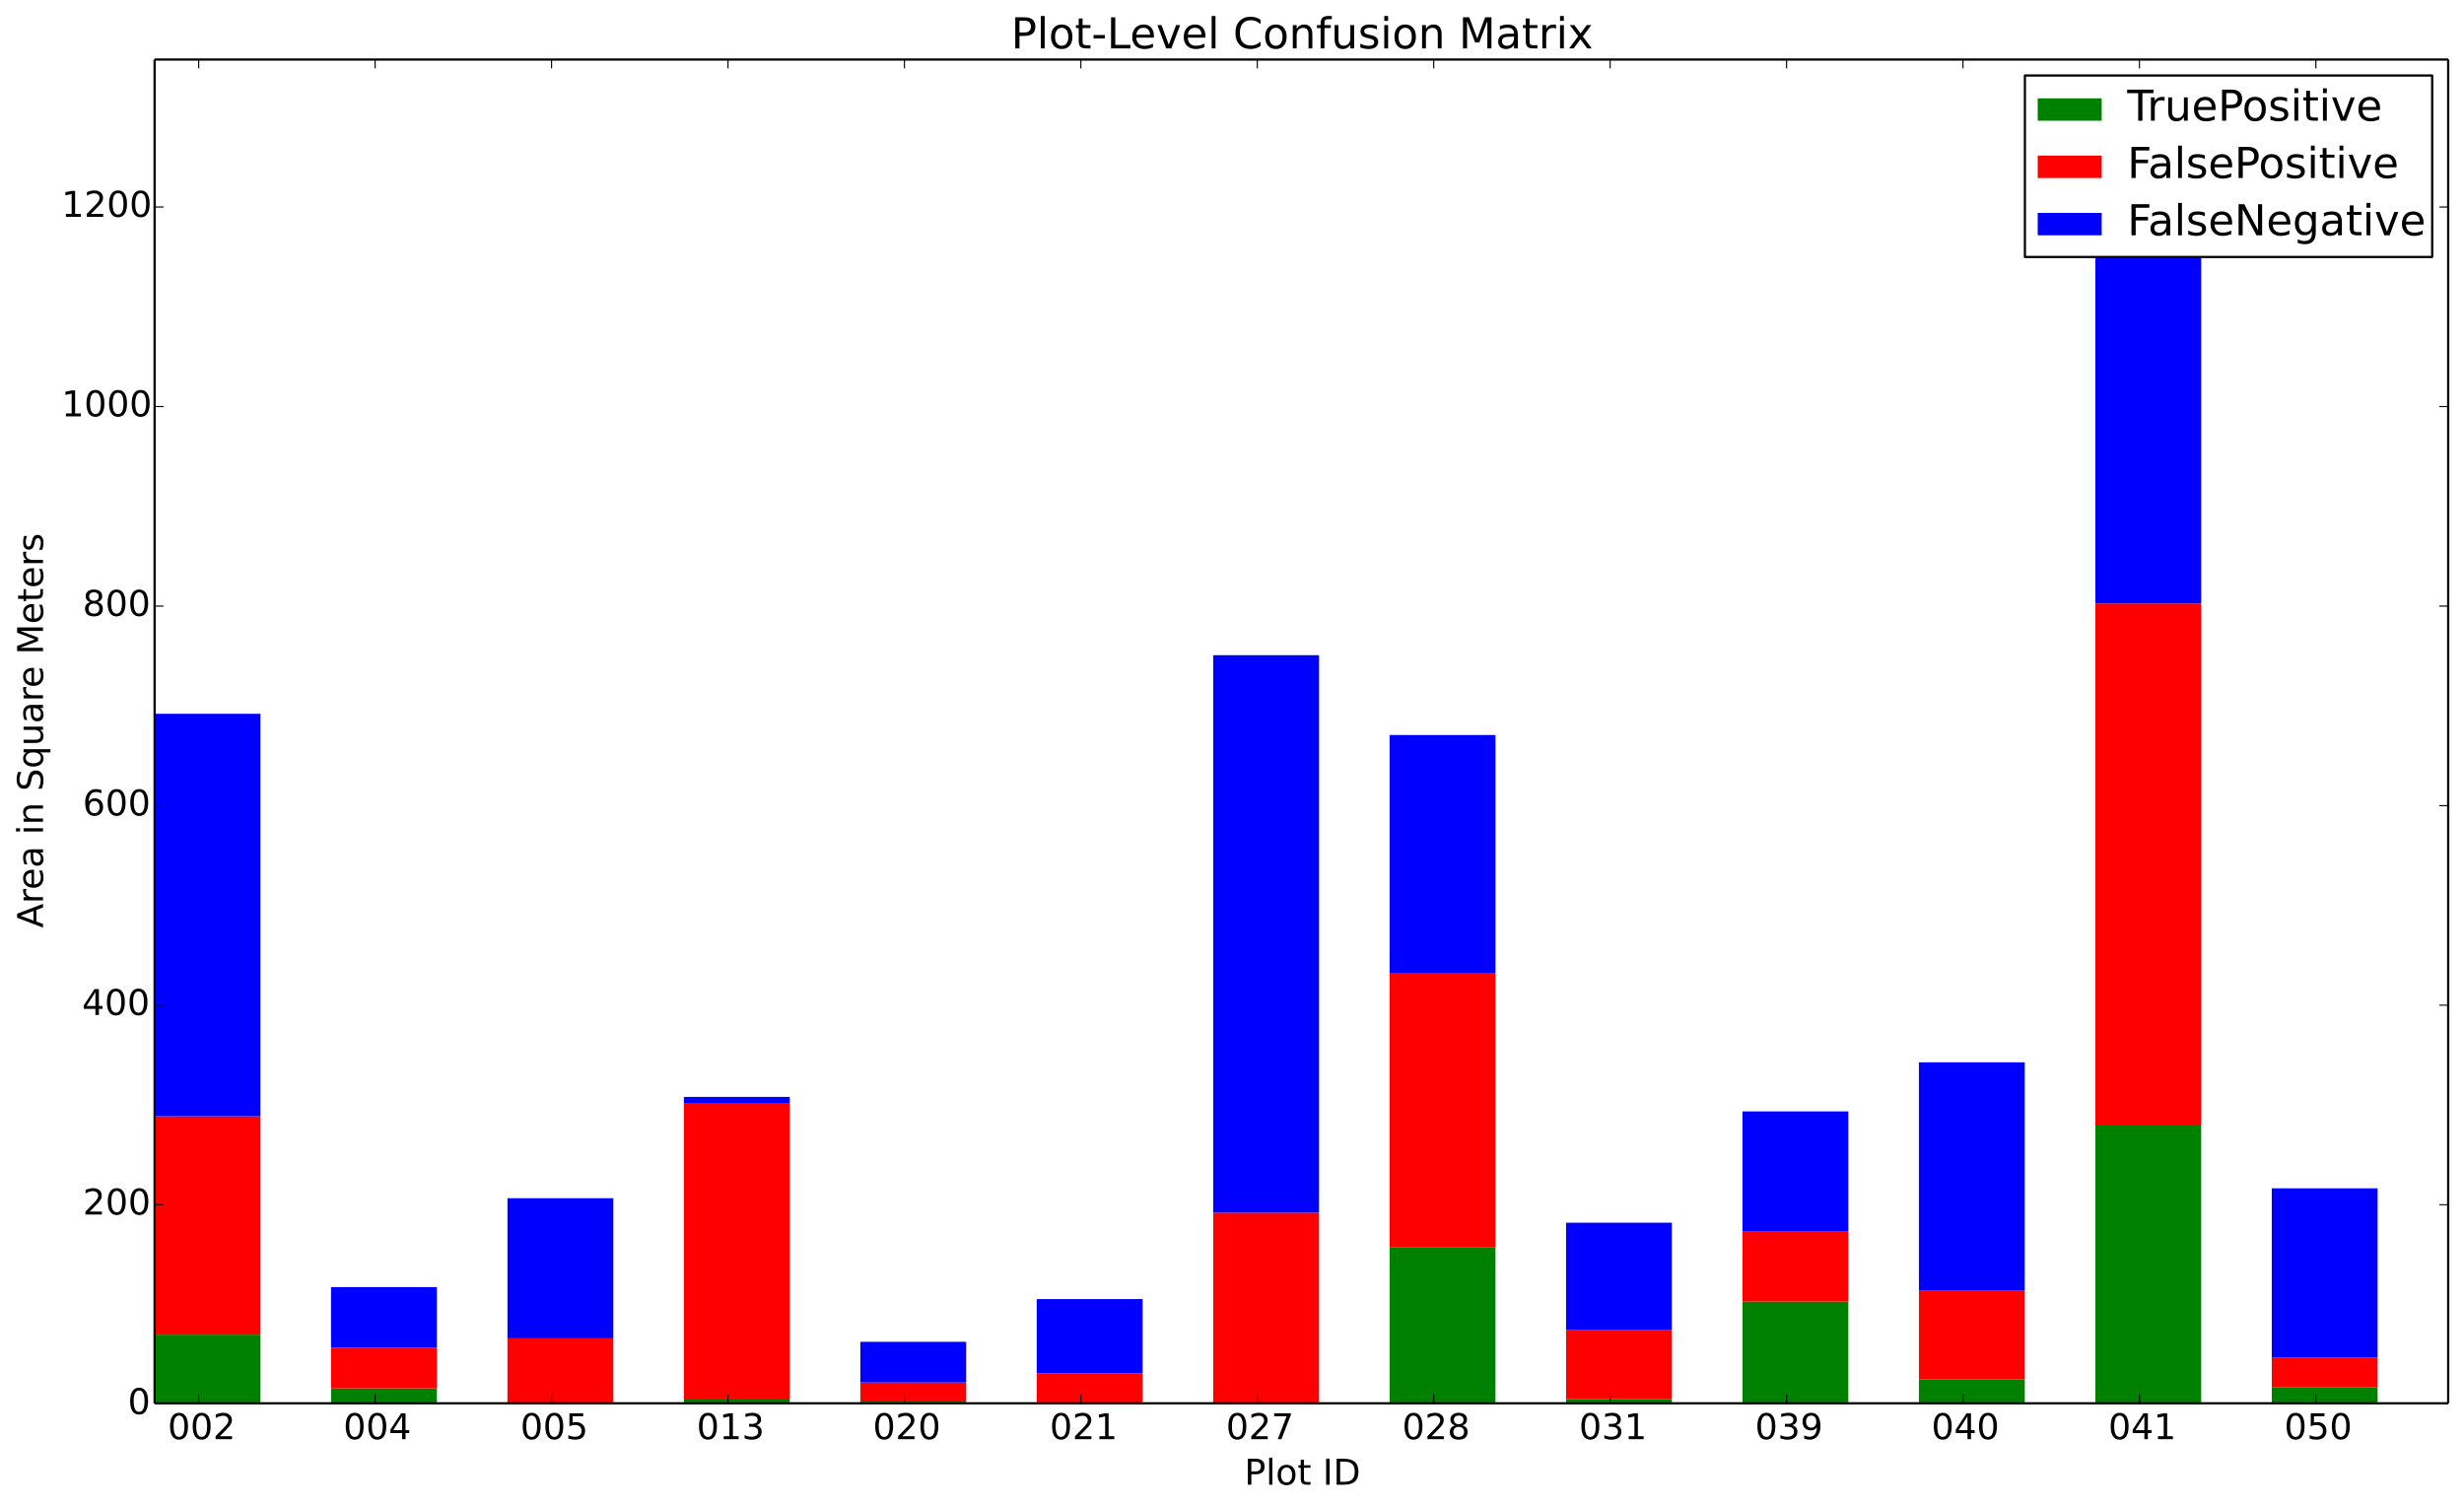 <?xml version="1.0" encoding="utf-8" standalone="no"?>
<!DOCTYPE svg PUBLIC "-//W3C//DTD SVG 1.1//EN"
  "http://www.w3.org/Graphics/SVG/1.1/DTD/svg11.dtd">
<!-- Created with matplotlib (http://matplotlib.org/) -->
<svg height="678pt" version="1.1" viewBox="0 0 1109 678" width="1109pt" xmlns="http://www.w3.org/2000/svg" xmlns:xlink="http://www.w3.org/1999/xlink">
 <defs>
  <style type="text/css">
*{stroke-linecap:butt;stroke-linejoin:round;}
  </style>
 </defs>
 <g id="figure_1">
  <g id="patch_1">
   <path d="
M1.42109e-14 678.759
L1109.09 678.759
L1109.09 0
L1.42109e-14 0
z
" style="fill:#ffffff;"/>
  </g>
  <g id="axes_1">
   <g id="patch_2">
    <path d="
M69.585 631.589
L1101.88 631.589
L1101.88 26.789
L69.585 26.789
z
" style="fill:#ffffff;"/>
   </g>
   <g id="patch_3">
    <path clip-path="url(#pddaa7ac0ff)" d="
M69.585 632.038
L117.23 632.038
L117.23 600.68
L69.585 600.68
z
" style="fill:#008000;"/>
   </g>
   <g id="patch_4">
    <path clip-path="url(#pddaa7ac0ff)" d="
M148.993 632.038
L196.637 632.038
L196.637 624.861
L148.993 624.861
z
" style="fill:#008000;"/>
   </g>
   <g id="patch_5">
    <path clip-path="url(#pddaa7ac0ff)" d="
M228.4 632.038
L276.045 632.038
L276.045 631.96
L228.4 631.96
z
" style="fill:#008000;"/>
   </g>
   <g id="patch_6">
    <path clip-path="url(#pddaa7ac0ff)" d="
M307.808 632.038
L355.453 632.038
L355.453 629.447
L307.808 629.447
z
" style="fill:#008000;"/>
   </g>
   <g id="patch_7">
    <path clip-path="url(#pddaa7ac0ff)" d="
M387.216 632.038
L434.86 632.038
L434.86 630.836
L387.216 630.836
z
" style="fill:#008000;"/>
   </g>
   <g id="patch_8">
    <path clip-path="url(#pddaa7ac0ff)" d="
M466.623 632.038
L514.268 632.038
L514.268 631.404
L466.623 631.404
z
" style="fill:#008000;"/>
   </g>
   <g id="patch_9">
    <path clip-path="url(#pddaa7ac0ff)" d="
M546.031 632.038
L593.676 632.038
L593.676 631.452
L546.031 631.452
z
" style="fill:#008000;"/>
   </g>
   <g id="patch_10">
    <path clip-path="url(#pddaa7ac0ff)" d="
M625.439 632.038
L673.083 632.038
L673.083 561.494
L625.439 561.494
z
" style="fill:#008000;"/>
   </g>
   <g id="patch_11">
    <path clip-path="url(#pddaa7ac0ff)" d="
M704.847 632.038
L752.491 632.038
L752.491 629.784
L704.847 629.784
z
" style="fill:#008000;"/>
   </g>
   <g id="patch_12">
    <path clip-path="url(#pddaa7ac0ff)" d="
M784.254 632.038
L831.899 632.038
L831.899 585.798
L784.254 585.798
z
" style="fill:#008000;"/>
   </g>
   <g id="patch_13">
    <path clip-path="url(#pddaa7ac0ff)" d="
M863.662 632.038
L911.307 632.038
L911.307 620.873
L863.662 620.873
z
" style="fill:#008000;"/>
   </g>
   <g id="patch_14">
    <path clip-path="url(#pddaa7ac0ff)" d="
M943.07 632.038
L990.714 632.038
L990.714 506.149
L943.07 506.149
z
" style="fill:#008000;"/>
   </g>
   <g id="patch_15">
    <path clip-path="url(#pddaa7ac0ff)" d="
M1022.48 632.038
L1070.12 632.038
L1070.12 624.451
L1022.48 624.451
z
" style="fill:#008000;"/>
   </g>
   <g id="patch_16">
    <path clip-path="url(#pddaa7ac0ff)" d="
M69.585 600.68
L117.23 600.68
L117.23 502.428
L69.585 502.428
z
" style="fill:#ff0000;"/>
   </g>
   <g id="patch_17">
    <path clip-path="url(#pddaa7ac0ff)" d="
M148.993 624.861
L196.637 624.861
L196.637 606.526
L148.993 606.526
z
" style="fill:#ff0000;"/>
   </g>
   <g id="patch_18">
    <path clip-path="url(#pddaa7ac0ff)" d="
M228.4 631.96
L276.045 631.96
L276.045 602.358
L228.4 602.358
z
" style="fill:#ff0000;"/>
   </g>
   <g id="patch_19">
    <path clip-path="url(#pddaa7ac0ff)" d="
M307.808 629.447
L355.453 629.447
L355.453 496.702
L307.808 496.702
z
" style="fill:#ff0000;"/>
   </g>
   <g id="patch_20">
    <path clip-path="url(#pddaa7ac0ff)" d="
M387.216 630.836
L434.86 630.836
L434.86 622.229
L387.216 622.229
z
" style="fill:#ff0000;"/>
   </g>
   <g id="patch_21">
    <path clip-path="url(#pddaa7ac0ff)" d="
M466.623 631.404
L514.268 631.404
L514.268 618.145
L466.623 618.145
z
" style="fill:#ff0000;"/>
   </g>
   <g id="patch_22">
    <path clip-path="url(#pddaa7ac0ff)" d="
M546.031 631.452
L593.676 631.452
L593.676 545.804
L546.031 545.804
z
" style="fill:#ff0000;"/>
   </g>
   <g id="patch_23">
    <path clip-path="url(#pddaa7ac0ff)" d="
M625.439 561.494
L673.083 561.494
L673.083 437.833
L625.439 437.833
z
" style="fill:#ff0000;"/>
   </g>
   <g id="patch_24">
    <path clip-path="url(#pddaa7ac0ff)" d="
M704.847 629.784
L752.491 629.784
L752.491 598.695
L704.847 598.695
z
" style="fill:#ff0000;"/>
   </g>
   <g id="patch_25">
    <path clip-path="url(#pddaa7ac0ff)" d="
M784.254 585.798
L831.899 585.798
L831.899 554.35
L784.254 554.35
z
" style="fill:#ff0000;"/>
   </g>
   <g id="patch_26">
    <path clip-path="url(#pddaa7ac0ff)" d="
M863.662 620.873
L911.307 620.873
L911.307 580.957
L863.662 580.957
z
" style="fill:#ff0000;"/>
   </g>
   <g id="patch_27">
    <path clip-path="url(#pddaa7ac0ff)" d="
M943.07 506.149
L990.714 506.149
L990.714 271.596
L943.07 271.596
z
" style="fill:#ff0000;"/>
   </g>
   <g id="patch_28">
    <path clip-path="url(#pddaa7ac0ff)" d="
M1022.48 624.451
L1070.12 624.451
L1070.12 611.087
L1022.48 611.087
z
" style="fill:#ff0000;"/>
   </g>
   <g id="patch_29">
    <path clip-path="url(#pddaa7ac0ff)" d="
M69.585 502.428
L117.23 502.428
L117.23 321.243
L69.585 321.243
z
" style="fill:#0000ff;"/>
   </g>
   <g id="patch_30">
    <path clip-path="url(#pddaa7ac0ff)" d="
M148.993 606.526
L196.637 606.526
L196.637 579.296
L148.993 579.296
z
" style="fill:#0000ff;"/>
   </g>
   <g id="patch_31">
    <path clip-path="url(#pddaa7ac0ff)" d="
M228.4 602.358
L276.045 602.358
L276.045 539.295
L228.4 539.295
z
" style="fill:#0000ff;"/>
   </g>
   <g id="patch_32">
    <path clip-path="url(#pddaa7ac0ff)" d="
M307.808 496.702
L355.453 496.702
L355.453 493.693
L307.808 493.693
z
" style="fill:#0000ff;"/>
   </g>
   <g id="patch_33">
    <path clip-path="url(#pddaa7ac0ff)" d="
M387.216 622.229
L434.86 622.229
L434.86 603.926
L387.216 603.926
z
" style="fill:#0000ff;"/>
   </g>
   <g id="patch_34">
    <path clip-path="url(#pddaa7ac0ff)" d="
M466.623 618.145
L514.268 618.145
L514.268 584.686
L466.623 584.686
z
" style="fill:#0000ff;"/>
   </g>
   <g id="patch_35">
    <path clip-path="url(#pddaa7ac0ff)" d="
M546.031 545.804
L593.676 545.804
L593.676 294.887
L546.031 294.887
z
" style="fill:#0000ff;"/>
   </g>
   <g id="patch_36">
    <path clip-path="url(#pddaa7ac0ff)" d="
M625.439 437.833
L673.083 437.833
L673.083 330.816
L625.439 330.816
z
" style="fill:#0000ff;"/>
   </g>
   <g id="patch_37">
    <path clip-path="url(#pddaa7ac0ff)" d="
M704.847 598.695
L752.491 598.695
L752.491 550.312
L704.847 550.312
z
" style="fill:#0000ff;"/>
   </g>
   <g id="patch_38">
    <path clip-path="url(#pddaa7ac0ff)" d="
M784.254 554.35
L831.899 554.35
L831.899 500.225
L784.254 500.225
z
" style="fill:#0000ff;"/>
   </g>
   <g id="patch_39">
    <path clip-path="url(#pddaa7ac0ff)" d="
M863.662 580.957
L911.307 580.957
L911.307 478.132
L863.662 478.132
z
" style="fill:#0000ff;"/>
   </g>
   <g id="patch_40">
    <path clip-path="url(#pddaa7ac0ff)" d="
M943.07 271.596
L990.714 271.596
L990.714 55.61
L943.07 55.61
z
" style="fill:#0000ff;"/>
   </g>
   <g id="patch_41">
    <path clip-path="url(#pddaa7ac0ff)" d="
M1022.48 611.087
L1070.12 611.087
L1070.12 534.843
L1022.48 534.843
z
" style="fill:#0000ff;"/>
   </g>
   <g id="matplotlib.axis_1">
    <g id="xtick_1">
     <g id="line2d_1">
      <defs>
       <path d="
M0 0
L0 -4" id="m93b0483c22" style="stroke:#000000;stroke-width:0.5;"/>
      </defs>
      <g>
       <use style="stroke:#000000;stroke-width:0.5;" x="89.437" xlink:href="#m93b0483c22" y="631.589"/>
      </g>
     </g>
     <g id="line2d_2">
      <defs>
       <path d="
M0 0
L0 4" id="m741efc42ff" style="stroke:#000000;stroke-width:0.5;"/>
      </defs>
      <g>
       <use style="stroke:#000000;stroke-width:0.5;" x="89.437" xlink:href="#m741efc42ff" y="26.789"/>
      </g>
     </g>
     <g id="text_1">
      <!-- 002 -->
      <defs>
       <path d="
M31.781 66.406
Q24.172 66.406 20.328 58.906
Q16.5 51.422 16.5 36.375
Q16.5 21.391 20.328 13.891
Q24.172 6.391 31.781 6.391
Q39.453 6.391 43.281 13.891
Q47.125 21.391 47.125 36.375
Q47.125 51.422 43.281 58.906
Q39.453 66.406 31.781 66.406
M31.781 74.219
Q44.047 74.219 50.516 64.516
Q56.984 54.828 56.984 36.375
Q56.984 17.969 50.516 8.266
Q44.047 -1.422 31.781 -1.422
Q19.531 -1.422 13.062 8.266
Q6.594 17.969 6.594 36.375
Q6.594 54.828 13.062 64.516
Q19.531 74.219 31.781 74.219" id="DejaVuSans-30"/>
       <path d="
M19.188 8.297
L53.609 8.297
L53.609 0
L7.328 0
L7.328 8.297
Q12.938 14.109 22.625 23.891
Q32.328 33.688 34.812 36.531
Q39.547 41.844 41.422 45.531
Q43.312 49.219 43.312 52.781
Q43.312 58.594 39.234 62.25
Q35.156 65.922 28.609 65.922
Q23.969 65.922 18.812 64.312
Q13.672 62.703 7.812 59.422
L7.812 69.391
Q13.766 71.781 18.938 73
Q24.125 74.219 28.422 74.219
Q39.75 74.219 46.484 68.547
Q53.219 62.891 53.219 53.422
Q53.219 48.922 51.531 44.891
Q49.859 40.875 45.406 35.406
Q44.188 33.984 37.641 27.219
Q31.109 20.453 19.188 8.297" id="DejaVuSans-32"/>
      </defs>
      <g transform="translate(75.496 647.746)scale(0.16 -0.16)">
       <use xlink:href="#DejaVuSans-30"/>
       <use x="63.623" xlink:href="#DejaVuSans-30"/>
       <use x="127.246" xlink:href="#DejaVuSans-32"/>
      </g>
     </g>
    </g>
    <g id="xtick_2">
     <g id="line2d_3">
      <g>
       <use style="stroke:#000000;stroke-width:0.5;" x="168.845" xlink:href="#m93b0483c22" y="631.589"/>
      </g>
     </g>
     <g id="line2d_4">
      <g>
       <use style="stroke:#000000;stroke-width:0.5;" x="168.845" xlink:href="#m741efc42ff" y="26.789"/>
      </g>
     </g>
     <g id="text_2">
      <!-- 004 -->
      <defs>
       <path d="
M37.797 64.312
L12.891 25.391
L37.797 25.391
z

M35.203 72.906
L47.609 72.906
L47.609 25.391
L58.016 25.391
L58.016 17.188
L47.609 17.188
L47.609 0
L37.797 0
L37.797 17.188
L4.891 17.188
L4.891 26.703
z
" id="DejaVuSans-34"/>
      </defs>
      <g transform="translate(154.551 647.746)scale(0.16 -0.16)">
       <use xlink:href="#DejaVuSans-30"/>
       <use x="63.623" xlink:href="#DejaVuSans-30"/>
       <use x="127.246" xlink:href="#DejaVuSans-34"/>
      </g>
     </g>
    </g>
    <g id="xtick_3">
     <g id="line2d_5">
      <g>
       <use style="stroke:#000000;stroke-width:0.5;" x="248.252" xlink:href="#m93b0483c22" y="631.589"/>
      </g>
     </g>
     <g id="line2d_6">
      <g>
       <use style="stroke:#000000;stroke-width:0.5;" x="248.252" xlink:href="#m741efc42ff" y="26.789"/>
      </g>
     </g>
     <g id="text_3">
      <!-- 005 -->
      <defs>
       <path d="
M10.797 72.906
L49.516 72.906
L49.516 64.594
L19.828 64.594
L19.828 46.734
Q21.969 47.469 24.109 47.828
Q26.266 48.188 28.422 48.188
Q40.625 48.188 47.75 41.5
Q54.891 34.812 54.891 23.391
Q54.891 11.625 47.562 5.094
Q40.234 -1.422 26.906 -1.422
Q22.312 -1.422 17.547 -0.641
Q12.797 0.141 7.719 1.703
L7.719 11.625
Q12.109 9.234 16.797 8.062
Q21.484 6.891 26.703 6.891
Q35.156 6.891 40.078 11.328
Q45.016 15.766 45.016 23.391
Q45.016 31 40.078 35.438
Q35.156 39.891 26.703 39.891
Q22.75 39.891 18.812 39.016
Q14.891 38.141 10.797 36.281
z
" id="DejaVuSans-35"/>
      </defs>
      <g transform="translate(234.209 647.746)scale(0.16 -0.16)">
       <use xlink:href="#DejaVuSans-30"/>
       <use x="63.623" xlink:href="#DejaVuSans-30"/>
       <use x="127.246" xlink:href="#DejaVuSans-35"/>
      </g>
     </g>
    </g>
    <g id="xtick_4">
     <g id="line2d_7">
      <g>
       <use style="stroke:#000000;stroke-width:0.5;" x="327.66" xlink:href="#m93b0483c22" y="631.589"/>
      </g>
     </g>
     <g id="line2d_8">
      <g>
       <use style="stroke:#000000;stroke-width:0.5;" x="327.66" xlink:href="#m741efc42ff" y="26.789"/>
      </g>
     </g>
     <g id="text_4">
      <!-- 013 -->
      <defs>
       <path d="
M12.406 8.297
L28.516 8.297
L28.516 63.922
L10.984 60.406
L10.984 69.391
L28.422 72.906
L38.281 72.906
L38.281 8.297
L54.391 8.297
L54.391 0
L12.406 0
z
" id="DejaVuSans-31"/>
       <path d="
M40.578 39.312
Q47.656 37.797 51.625 33
Q55.609 28.219 55.609 21.188
Q55.609 10.406 48.188 4.484
Q40.766 -1.422 27.094 -1.422
Q22.516 -1.422 17.656 -0.516
Q12.797 0.391 7.625 2.203
L7.625 11.719
Q11.719 9.328 16.594 8.109
Q21.484 6.891 26.812 6.891
Q36.078 6.891 40.938 10.547
Q45.797 14.203 45.797 21.188
Q45.797 27.641 41.281 31.266
Q36.766 34.906 28.719 34.906
L20.219 34.906
L20.219 43.016
L29.109 43.016
Q36.375 43.016 40.234 45.922
Q44.094 48.828 44.094 54.297
Q44.094 59.906 40.109 62.906
Q36.141 65.922 28.719 65.922
Q24.656 65.922 20.016 65.031
Q15.375 64.156 9.812 62.312
L9.812 71.094
Q15.438 72.656 20.344 73.438
Q25.25 74.219 29.594 74.219
Q40.828 74.219 47.359 69.109
Q53.906 64.016 53.906 55.328
Q53.906 49.266 50.438 45.094
Q46.969 40.922 40.578 39.312" id="DejaVuSans-33"/>
      </defs>
      <g transform="translate(313.559 647.746)scale(0.16 -0.16)">
       <use xlink:href="#DejaVuSans-30"/>
       <use x="63.623" xlink:href="#DejaVuSans-31"/>
       <use x="127.246" xlink:href="#DejaVuSans-33"/>
      </g>
     </g>
    </g>
    <g id="xtick_5">
     <g id="line2d_9">
      <g>
       <use style="stroke:#000000;stroke-width:0.5;" x="407.068" xlink:href="#m93b0483c22" y="631.589"/>
      </g>
     </g>
     <g id="line2d_10">
      <g>
       <use style="stroke:#000000;stroke-width:0.5;" x="407.068" xlink:href="#m741efc42ff" y="26.789"/>
      </g>
     </g>
     <g id="text_5">
      <!-- 020 -->
      <g transform="translate(392.856 647.746)scale(0.16 -0.16)">
       <use xlink:href="#DejaVuSans-30"/>
       <use x="63.623" xlink:href="#DejaVuSans-32"/>
       <use x="127.246" xlink:href="#DejaVuSans-30"/>
      </g>
     </g>
    </g>
    <g id="xtick_6">
     <g id="line2d_11">
      <g>
       <use style="stroke:#000000;stroke-width:0.5;" x="486.475" xlink:href="#m93b0483c22" y="631.589"/>
      </g>
     </g>
     <g id="line2d_12">
      <g>
       <use style="stroke:#000000;stroke-width:0.5;" x="486.475" xlink:href="#m741efc42ff" y="26.789"/>
      </g>
     </g>
     <g id="text_6">
      <!-- 021 -->
      <g transform="translate(472.472 647.746)scale(0.16 -0.16)">
       <use xlink:href="#DejaVuSans-30"/>
       <use x="63.623" xlink:href="#DejaVuSans-32"/>
       <use x="127.246" xlink:href="#DejaVuSans-31"/>
      </g>
     </g>
    </g>
    <g id="xtick_7">
     <g id="line2d_13">
      <g>
       <use style="stroke:#000000;stroke-width:0.5;" x="565.883" xlink:href="#m93b0483c22" y="631.589"/>
      </g>
     </g>
     <g id="line2d_14">
      <g>
       <use style="stroke:#000000;stroke-width:0.5;" x="565.883" xlink:href="#m741efc42ff" y="26.789"/>
      </g>
     </g>
     <g id="text_7">
      <!-- 027 -->
      <defs>
       <path d="
M8.203 72.906
L55.078 72.906
L55.078 68.703
L28.609 0
L18.312 0
L43.219 64.594
L8.203 64.594
z
" id="DejaVuSans-37"/>
      </defs>
      <g transform="translate(551.824 647.746)scale(0.16 -0.16)">
       <use xlink:href="#DejaVuSans-30"/>
       <use x="63.623" xlink:href="#DejaVuSans-32"/>
       <use x="127.246" xlink:href="#DejaVuSans-37"/>
      </g>
     </g>
    </g>
    <g id="xtick_8">
     <g id="line2d_15">
      <g>
       <use style="stroke:#000000;stroke-width:0.5;" x="645.291" xlink:href="#m93b0483c22" y="631.589"/>
      </g>
     </g>
     <g id="line2d_16">
      <g>
       <use style="stroke:#000000;stroke-width:0.5;" x="645.291" xlink:href="#m741efc42ff" y="26.789"/>
      </g>
     </g>
     <g id="text_8">
      <!-- 028 -->
      <defs>
       <path d="
M31.781 34.625
Q24.75 34.625 20.719 30.859
Q16.703 27.094 16.703 20.516
Q16.703 13.922 20.719 10.156
Q24.75 6.391 31.781 6.391
Q38.812 6.391 42.859 10.172
Q46.922 13.969 46.922 20.516
Q46.922 27.094 42.891 30.859
Q38.875 34.625 31.781 34.625
M21.922 38.812
Q15.578 40.375 12.031 44.719
Q8.5 49.078 8.5 55.328
Q8.5 64.062 14.719 69.141
Q20.953 74.219 31.781 74.219
Q42.672 74.219 48.875 69.141
Q55.078 64.062 55.078 55.328
Q55.078 49.078 51.531 44.719
Q48 40.375 41.703 38.812
Q48.828 37.156 52.797 32.312
Q56.781 27.484 56.781 20.516
Q56.781 9.906 50.312 4.234
Q43.844 -1.422 31.781 -1.422
Q19.734 -1.422 13.25 4.234
Q6.781 9.906 6.781 20.516
Q6.781 27.484 10.781 32.312
Q14.797 37.156 21.922 38.812
M18.312 54.391
Q18.312 48.734 21.844 45.562
Q25.391 42.391 31.781 42.391
Q38.141 42.391 41.719 45.562
Q45.312 48.734 45.312 54.391
Q45.312 60.062 41.719 63.234
Q38.141 66.406 31.781 66.406
Q25.391 66.406 21.844 63.234
Q18.312 60.062 18.312 54.391" id="DejaVuSans-38"/>
      </defs>
      <g transform="translate(631.096 647.746)scale(0.16 -0.16)">
       <use xlink:href="#DejaVuSans-30"/>
       <use x="63.623" xlink:href="#DejaVuSans-32"/>
       <use x="127.246" xlink:href="#DejaVuSans-38"/>
      </g>
     </g>
    </g>
    <g id="xtick_9">
     <g id="line2d_17">
      <g>
       <use style="stroke:#000000;stroke-width:0.5;" x="724.698" xlink:href="#m93b0483c22" y="631.589"/>
      </g>
     </g>
     <g id="line2d_18">
      <g>
       <use style="stroke:#000000;stroke-width:0.5;" x="724.698" xlink:href="#m741efc42ff" y="26.789"/>
      </g>
     </g>
     <g id="text_9">
      <!-- 031 -->
      <g transform="translate(710.695 647.746)scale(0.16 -0.16)">
       <use xlink:href="#DejaVuSans-30"/>
       <use x="63.623" xlink:href="#DejaVuSans-33"/>
       <use x="127.246" xlink:href="#DejaVuSans-31"/>
      </g>
     </g>
    </g>
    <g id="xtick_10">
     <g id="line2d_19">
      <g>
       <use style="stroke:#000000;stroke-width:0.5;" x="804.106" xlink:href="#m93b0483c22" y="631.589"/>
      </g>
     </g>
     <g id="line2d_20">
      <g>
       <use style="stroke:#000000;stroke-width:0.5;" x="804.106" xlink:href="#m741efc42ff" y="26.789"/>
      </g>
     </g>
     <g id="text_10">
      <!-- 039 -->
      <defs>
       <path d="
M10.984 1.516
L10.984 10.5
Q14.703 8.734 18.5 7.812
Q22.312 6.891 25.984 6.891
Q35.75 6.891 40.891 13.453
Q46.047 20.016 46.781 33.406
Q43.953 29.203 39.594 26.953
Q35.25 24.703 29.984 24.703
Q19.047 24.703 12.672 31.312
Q6.297 37.938 6.297 49.422
Q6.297 60.641 12.938 67.422
Q19.578 74.219 30.609 74.219
Q43.266 74.219 49.922 64.516
Q56.594 54.828 56.594 36.375
Q56.594 19.141 48.406 8.859
Q40.234 -1.422 26.422 -1.422
Q22.703 -1.422 18.891 -0.688
Q15.094 0.047 10.984 1.516
M30.609 32.422
Q37.25 32.422 41.125 36.953
Q45.016 41.5 45.016 49.422
Q45.016 57.281 41.125 61.844
Q37.25 66.406 30.609 66.406
Q23.969 66.406 20.094 61.844
Q16.219 57.281 16.219 49.422
Q16.219 41.5 20.094 36.953
Q23.969 32.422 30.609 32.422" id="DejaVuSans-39"/>
      </defs>
      <g transform="translate(789.926 647.746)scale(0.16 -0.16)">
       <use xlink:href="#DejaVuSans-30"/>
       <use x="63.623" xlink:href="#DejaVuSans-33"/>
       <use x="127.246" xlink:href="#DejaVuSans-39"/>
      </g>
     </g>
    </g>
    <g id="xtick_11">
     <g id="line2d_21">
      <g>
       <use style="stroke:#000000;stroke-width:0.5;" x="883.514" xlink:href="#m93b0483c22" y="631.589"/>
      </g>
     </g>
     <g id="line2d_22">
      <g>
       <use style="stroke:#000000;stroke-width:0.5;" x="883.514" xlink:href="#m741efc42ff" y="26.789"/>
      </g>
     </g>
     <g id="text_11">
      <!-- 040 -->
      <g transform="translate(869.303 647.746)scale(0.16 -0.16)">
       <use xlink:href="#DejaVuSans-30"/>
       <use x="63.623" xlink:href="#DejaVuSans-34"/>
       <use x="127.246" xlink:href="#DejaVuSans-30"/>
      </g>
     </g>
    </g>
    <g id="xtick_12">
     <g id="line2d_23">
      <g>
       <use style="stroke:#000000;stroke-width:0.5;" x="962.922" xlink:href="#m93b0483c22" y="631.589"/>
      </g>
     </g>
     <g id="line2d_24">
      <g>
       <use style="stroke:#000000;stroke-width:0.5;" x="962.922" xlink:href="#m741efc42ff" y="26.789"/>
      </g>
     </g>
     <g id="text_12">
      <!-- 041 -->
      <g transform="translate(948.918 647.746)scale(0.16 -0.16)">
       <use xlink:href="#DejaVuSans-30"/>
       <use x="63.623" xlink:href="#DejaVuSans-34"/>
       <use x="127.246" xlink:href="#DejaVuSans-31"/>
      </g>
     </g>
    </g>
    <g id="xtick_13">
     <g id="line2d_25">
      <g>
       <use style="stroke:#000000;stroke-width:0.5;" x="1042.329" xlink:href="#m93b0483c22" y="631.589"/>
      </g>
     </g>
     <g id="line2d_26">
      <g>
       <use style="stroke:#000000;stroke-width:0.5;" x="1042.329" xlink:href="#m741efc42ff" y="26.789"/>
      </g>
     </g>
     <g id="text_13">
      <!-- 050 -->
      <g transform="translate(1028.118 647.746)scale(0.16 -0.16)">
       <use xlink:href="#DejaVuSans-30"/>
       <use x="63.623" xlink:href="#DejaVuSans-35"/>
       <use x="127.246" xlink:href="#DejaVuSans-30"/>
      </g>
     </g>
    </g>
    <g id="text_14">
     <!-- Plot ID -->
     <defs>
      <path d="
M30.609 48.391
Q23.391 48.391 19.188 42.75
Q14.984 37.109 14.984 27.297
Q14.984 17.484 19.156 11.844
Q23.344 6.203 30.609 6.203
Q37.797 6.203 41.984 11.859
Q46.188 17.531 46.188 27.297
Q46.188 37.016 41.984 42.703
Q37.797 48.391 30.609 48.391
M30.609 56
Q42.328 56 49.016 48.375
Q55.719 40.766 55.719 27.297
Q55.719 13.875 49.016 6.219
Q42.328 -1.422 30.609 -1.422
Q18.844 -1.422 12.172 6.219
Q5.516 13.875 5.516 27.297
Q5.516 40.766 12.172 48.375
Q18.844 56 30.609 56" id="DejaVuSans-6f"/>
      <path d="
M9.422 75.984
L18.406 75.984
L18.406 0
L9.422 0
z
" id="DejaVuSans-6c"/>
      <path d="
M19.672 64.797
L19.672 8.109
L31.594 8.109
Q46.688 8.109 53.688 14.938
Q60.688 21.781 60.688 36.531
Q60.688 51.172 53.688 57.984
Q46.688 64.797 31.594 64.797
z

M9.812 72.906
L30.078 72.906
Q51.266 72.906 61.172 64.094
Q71.094 55.281 71.094 36.531
Q71.094 17.672 61.125 8.828
Q51.172 0 30.078 0
L9.812 0
z
" id="DejaVuSans-44"/>
      <path id="DejaVuSans-20"/>
      <path d="
M18.312 70.219
L18.312 54.688
L36.812 54.688
L36.812 47.703
L18.312 47.703
L18.312 18.016
Q18.312 11.328 20.141 9.422
Q21.969 7.516 27.594 7.516
L36.812 7.516
L36.812 0
L27.594 0
Q17.188 0 13.234 3.875
Q9.281 7.766 9.281 18.016
L9.281 47.703
L2.688 47.703
L2.688 54.688
L9.281 54.688
L9.281 70.219
z
" id="DejaVuSans-74"/>
      <path d="
M19.672 64.797
L19.672 37.406
L32.078 37.406
Q38.969 37.406 42.719 40.969
Q46.484 44.531 46.484 51.125
Q46.484 57.672 42.719 61.234
Q38.969 64.797 32.078 64.797
z

M9.812 72.906
L32.078 72.906
Q44.344 72.906 50.609 67.359
Q56.891 61.812 56.891 51.125
Q56.891 40.328 50.609 34.812
Q44.344 29.297 32.078 29.297
L19.672 29.297
L19.672 0
L9.812 0
z
" id="DejaVuSans-50"/>
      <path d="
M9.812 72.906
L19.672 72.906
L19.672 0
L9.812 0
z
" id="DejaVuSans-49"/>
     </defs>
     <g transform="translate(560.067 668.231)scale(0.16 -0.16)">
      <use xlink:href="#DejaVuSans-50"/>
      <use x="60.303" xlink:href="#DejaVuSans-6c"/>
      <use x="88.086" xlink:href="#DejaVuSans-6f"/>
      <use x="149.268" xlink:href="#DejaVuSans-74"/>
      <use x="188.477" xlink:href="#DejaVuSans-20"/>
      <use x="220.264" xlink:href="#DejaVuSans-49"/>
      <use x="249.756" xlink:href="#DejaVuSans-44"/>
     </g>
    </g>
   </g>
   <g id="matplotlib.axis_2">
    <g id="ytick_1">
     <g id="text_15">
      <!-- 0 -->
      <g transform="translate(57.523 636.453)scale(0.16 -0.16)">
       <use xlink:href="#DejaVuSans-30"/>
      </g>
     </g>
    </g>
    <g id="ytick_2">
     <g id="line2d_27">
      <defs>
       <path d="
M0 0
L4 0" id="m728421d6d4" style="stroke:#000000;stroke-width:0.5;"/>
      </defs>
      <g>
       <use style="stroke:#000000;stroke-width:0.5;" x="69.585" xlink:href="#m728421d6d4" y="542.226"/>
      </g>
     </g>
     <g id="line2d_28">
      <defs>
       <path d="
M0 0
L-4 0" id="mcb0005524f" style="stroke:#000000;stroke-width:0.5;"/>
      </defs>
      <g>
       <use style="stroke:#000000;stroke-width:0.5;" x="1101.885" xlink:href="#mcb0005524f" y="542.226"/>
      </g>
     </g>
     <g id="text_16">
      <!-- 200 -->
      <g transform="translate(37.28 546.641)scale(0.16 -0.16)">
       <use xlink:href="#DejaVuSans-32"/>
       <use x="63.623" xlink:href="#DejaVuSans-30"/>
       <use x="127.246" xlink:href="#DejaVuSans-30"/>
      </g>
     </g>
    </g>
    <g id="ytick_3">
     <g id="line2d_29">
      <g>
       <use style="stroke:#000000;stroke-width:0.5;" x="69.585" xlink:href="#m728421d6d4" y="452.413"/>
      </g>
     </g>
     <g id="line2d_30">
      <g>
       <use style="stroke:#000000;stroke-width:0.5;" x="1101.885" xlink:href="#mcb0005524f" y="452.413"/>
      </g>
     </g>
     <g id="text_17">
      <!-- 400 -->
      <g transform="translate(36.89 456.828)scale(0.16 -0.16)">
       <use xlink:href="#DejaVuSans-34"/>
       <use x="63.623" xlink:href="#DejaVuSans-30"/>
       <use x="127.246" xlink:href="#DejaVuSans-30"/>
      </g>
     </g>
    </g>
    <g id="ytick_4">
     <g id="line2d_31">
      <g>
       <use style="stroke:#000000;stroke-width:0.5;" x="69.585" xlink:href="#m728421d6d4" y="362.601"/>
      </g>
     </g>
     <g id="line2d_32">
      <g>
       <use style="stroke:#000000;stroke-width:0.5;" x="1101.885" xlink:href="#mcb0005524f" y="362.601"/>
      </g>
     </g>
     <g id="text_18">
      <!-- 600 -->
      <defs>
       <path d="
M33.016 40.375
Q26.375 40.375 22.484 35.828
Q18.609 31.297 18.609 23.391
Q18.609 15.531 22.484 10.953
Q26.375 6.391 33.016 6.391
Q39.656 6.391 43.531 10.953
Q47.406 15.531 47.406 23.391
Q47.406 31.297 43.531 35.828
Q39.656 40.375 33.016 40.375
M52.594 71.297
L52.594 62.312
Q48.875 64.062 45.094 64.984
Q41.312 65.922 37.594 65.922
Q27.828 65.922 22.672 59.328
Q17.531 52.734 16.797 39.406
Q19.672 43.656 24.016 45.922
Q28.375 48.188 33.594 48.188
Q44.578 48.188 50.953 41.516
Q57.328 34.859 57.328 23.391
Q57.328 12.156 50.688 5.359
Q44.047 -1.422 33.016 -1.422
Q20.359 -1.422 13.672 8.266
Q6.984 17.969 6.984 36.375
Q6.984 53.656 15.188 63.938
Q23.391 74.219 37.203 74.219
Q40.922 74.219 44.703 73.484
Q48.484 72.75 52.594 71.297" id="DejaVuSans-36"/>
      </defs>
      <g transform="translate(37.225 367.016)scale(0.16 -0.16)">
       <use xlink:href="#DejaVuSans-36"/>
       <use x="63.623" xlink:href="#DejaVuSans-30"/>
       <use x="127.246" xlink:href="#DejaVuSans-30"/>
      </g>
     </g>
    </g>
    <g id="ytick_5">
     <g id="line2d_33">
      <g>
       <use style="stroke:#000000;stroke-width:0.5;" x="69.585" xlink:href="#m728421d6d4" y="272.789"/>
      </g>
     </g>
     <g id="line2d_34">
      <g>
       <use style="stroke:#000000;stroke-width:0.5;" x="1101.885" xlink:href="#mcb0005524f" y="272.789"/>
      </g>
     </g>
     <g id="text_19">
      <!-- 800 -->
      <g transform="translate(37.193 277.204)scale(0.16 -0.16)">
       <use xlink:href="#DejaVuSans-38"/>
       <use x="63.623" xlink:href="#DejaVuSans-30"/>
       <use x="127.246" xlink:href="#DejaVuSans-30"/>
      </g>
     </g>
    </g>
    <g id="ytick_6">
     <g id="line2d_35">
      <g>
       <use style="stroke:#000000;stroke-width:0.5;" x="69.585" xlink:href="#m728421d6d4" y="182.976"/>
      </g>
     </g>
     <g id="line2d_36">
      <g>
       <use style="stroke:#000000;stroke-width:0.5;" x="1101.885" xlink:href="#mcb0005524f" y="182.976"/>
      </g>
     </g>
     <g id="text_20">
      <!-- 1000 -->
      <g transform="translate(27.685 187.391)scale(0.16 -0.16)">
       <use xlink:href="#DejaVuSans-31"/>
       <use x="63.623" xlink:href="#DejaVuSans-30"/>
       <use x="127.246" xlink:href="#DejaVuSans-30"/>
       <use x="190.869" xlink:href="#DejaVuSans-30"/>
      </g>
     </g>
    </g>
    <g id="ytick_7">
     <g id="line2d_37">
      <g>
       <use style="stroke:#000000;stroke-width:0.5;" x="69.585" xlink:href="#m728421d6d4" y="93.164"/>
      </g>
     </g>
     <g id="line2d_38">
      <g>
       <use style="stroke:#000000;stroke-width:0.5;" x="1101.885" xlink:href="#mcb0005524f" y="93.164"/>
      </g>
     </g>
     <g id="text_21">
      <!-- 1200 -->
      <g transform="translate(27.685 97.579)scale(0.16 -0.16)">
       <use xlink:href="#DejaVuSans-31"/>
       <use x="63.623" xlink:href="#DejaVuSans-32"/>
       <use x="127.246" xlink:href="#DejaVuSans-30"/>
       <use x="190.869" xlink:href="#DejaVuSans-30"/>
      </g>
     </g>
    </g>
    <g id="text_22">
     <!-- Area in Square Meters -->
     <defs>
      <path d="
M9.812 72.906
L24.516 72.906
L43.109 23.297
L61.812 72.906
L76.516 72.906
L76.516 0
L66.891 0
L66.891 64.016
L48.094 14.016
L38.188 14.016
L19.391 64.016
L19.391 0
L9.812 0
z
" id="DejaVuSans-4d"/>
      <path d="
M14.797 27.297
Q14.797 17.391 18.875 11.75
Q22.953 6.109 30.078 6.109
Q37.203 6.109 41.297 11.75
Q45.406 17.391 45.406 27.297
Q45.406 37.203 41.297 42.844
Q37.203 48.484 30.078 48.484
Q22.953 48.484 18.875 42.844
Q14.797 37.203 14.797 27.297
M45.406 8.203
Q42.578 3.328 38.25 0.953
Q33.938 -1.422 27.875 -1.422
Q17.969 -1.422 11.734 6.484
Q5.516 14.406 5.516 27.297
Q5.516 40.188 11.734 48.094
Q17.969 56 27.875 56
Q33.938 56 38.25 53.625
Q42.578 51.266 45.406 46.391
L45.406 54.688
L54.391 54.688
L54.391 -20.797
L45.406 -20.797
z
" id="DejaVuSans-71"/>
      <path d="
M54.891 33.016
L54.891 0
L45.906 0
L45.906 32.719
Q45.906 40.484 42.875 44.328
Q39.844 48.188 33.797 48.188
Q26.516 48.188 22.312 43.547
Q18.109 38.922 18.109 30.906
L18.109 0
L9.078 0
L9.078 54.688
L18.109 54.688
L18.109 46.188
Q21.344 51.125 25.703 53.562
Q30.078 56 35.797 56
Q45.219 56 50.047 50.172
Q54.891 44.344 54.891 33.016" id="DejaVuSans-6e"/>
      <path d="
M8.5 21.578
L8.5 54.688
L17.484 54.688
L17.484 21.922
Q17.484 14.156 20.5 10.266
Q23.531 6.391 29.594 6.391
Q36.859 6.391 41.078 11.031
Q45.312 15.672 45.312 23.688
L45.312 54.688
L54.297 54.688
L54.297 0
L45.312 0
L45.312 8.406
Q42.047 3.422 37.719 1
Q33.406 -1.422 27.688 -1.422
Q18.266 -1.422 13.375 4.438
Q8.5 10.297 8.5 21.578
M31.109 56
z
" id="DejaVuSans-75"/>
      <path d="
M34.188 63.188
L20.797 26.906
L47.609 26.906
z

M28.609 72.906
L39.797 72.906
L67.578 0
L57.328 0
L50.688 18.703
L17.828 18.703
L11.188 0
L0.781 0
z
" id="DejaVuSans-41"/>
      <path d="
M9.422 54.688
L18.406 54.688
L18.406 0
L9.422 0
z

M9.422 75.984
L18.406 75.984
L18.406 64.594
L9.422 64.594
z
" id="DejaVuSans-69"/>
      <path d="
M53.516 70.516
L53.516 60.891
Q47.906 63.578 42.922 64.891
Q37.938 66.219 33.297 66.219
Q25.25 66.219 20.875 63.094
Q16.5 59.969 16.5 54.203
Q16.5 49.359 19.406 46.891
Q22.312 44.438 30.422 42.922
L36.375 41.703
Q47.406 39.594 52.656 34.297
Q57.906 29 57.906 20.125
Q57.906 9.516 50.797 4.047
Q43.703 -1.422 29.984 -1.422
Q24.812 -1.422 18.969 -0.25
Q13.141 0.922 6.891 3.219
L6.891 13.375
Q12.891 10.016 18.656 8.297
Q24.422 6.594 29.984 6.594
Q38.422 6.594 43.016 9.906
Q47.609 13.234 47.609 19.391
Q47.609 24.75 44.312 27.781
Q41.016 30.812 33.5 32.328
L27.484 33.5
Q16.453 35.688 11.516 40.375
Q6.594 45.062 6.594 53.422
Q6.594 63.094 13.406 68.656
Q20.219 74.219 32.172 74.219
Q37.312 74.219 42.625 73.281
Q47.953 72.359 53.516 70.516" id="DejaVuSans-53"/>
      <path d="
M56.203 29.594
L56.203 25.203
L14.891 25.203
Q15.484 15.922 20.484 11.062
Q25.484 6.203 34.422 6.203
Q39.594 6.203 44.453 7.469
Q49.312 8.734 54.109 11.281
L54.109 2.781
Q49.266 0.734 44.188 -0.344
Q39.109 -1.422 33.891 -1.422
Q20.797 -1.422 13.156 6.188
Q5.516 13.812 5.516 26.812
Q5.516 40.234 12.766 48.109
Q20.016 56 32.328 56
Q43.359 56 49.781 48.891
Q56.203 41.797 56.203 29.594
M47.219 32.234
Q47.125 39.594 43.094 43.984
Q39.062 48.391 32.422 48.391
Q24.906 48.391 20.391 44.141
Q15.875 39.891 15.188 32.172
z
" id="DejaVuSans-65"/>
      <path d="
M41.109 46.297
Q39.594 47.172 37.812 47.578
Q36.031 48 33.891 48
Q26.266 48 22.188 43.047
Q18.109 38.094 18.109 28.812
L18.109 0
L9.078 0
L9.078 54.688
L18.109 54.688
L18.109 46.188
Q20.953 51.172 25.484 53.578
Q30.031 56 36.531 56
Q37.453 56 38.578 55.875
Q39.703 55.766 41.062 55.516
z
" id="DejaVuSans-72"/>
      <path d="
M44.281 53.078
L44.281 44.578
Q40.484 46.531 36.375 47.5
Q32.281 48.484 27.875 48.484
Q21.188 48.484 17.844 46.438
Q14.5 44.391 14.5 40.281
Q14.5 37.156 16.891 35.375
Q19.281 33.594 26.516 31.984
L29.594 31.297
Q39.156 29.25 43.188 25.516
Q47.219 21.781 47.219 15.094
Q47.219 7.469 41.188 3.016
Q35.156 -1.422 24.609 -1.422
Q20.219 -1.422 15.453 -0.562
Q10.688 0.297 5.422 2
L5.422 11.281
Q10.406 8.688 15.234 7.391
Q20.062 6.109 24.812 6.109
Q31.156 6.109 34.562 8.281
Q37.984 10.453 37.984 14.406
Q37.984 18.062 35.516 20.016
Q33.062 21.969 24.703 23.781
L21.578 24.516
Q13.234 26.266 9.516 29.906
Q5.812 33.547 5.812 39.891
Q5.812 47.609 11.281 51.797
Q16.75 56 26.812 56
Q31.781 56 36.172 55.266
Q40.578 54.547 44.281 53.078" id="DejaVuSans-73"/>
      <path d="
M34.281 27.484
Q23.391 27.484 19.188 25
Q14.984 22.516 14.984 16.5
Q14.984 11.719 18.141 8.906
Q21.297 6.109 26.703 6.109
Q34.188 6.109 38.703 11.406
Q43.219 16.703 43.219 25.484
L43.219 27.484
z

M52.203 31.203
L52.203 0
L43.219 0
L43.219 8.297
Q40.141 3.328 35.547 0.953
Q30.953 -1.422 24.312 -1.422
Q15.922 -1.422 10.953 3.297
Q6 8.016 6 15.922
Q6 25.141 12.172 29.828
Q18.359 34.516 30.609 34.516
L43.219 34.516
L43.219 35.406
Q43.219 41.609 39.141 45
Q35.062 48.391 27.688 48.391
Q23 48.391 18.547 47.266
Q14.109 46.141 10.016 43.891
L10.016 52.203
Q14.938 54.109 19.578 55.047
Q24.219 56 28.609 56
Q40.484 56 46.344 49.844
Q52.203 43.703 52.203 31.203" id="DejaVuSans-61"/>
     </defs>
     <g transform="translate(19.358 417.627)rotate(-90.0)scale(0.16 -0.16)">
      <use xlink:href="#DejaVuSans-41"/>
      <use x="68.408" xlink:href="#DejaVuSans-72"/>
      <use x="107.271" xlink:href="#DejaVuSans-65"/>
      <use x="168.795" xlink:href="#DejaVuSans-61"/>
      <use x="230.074" xlink:href="#DejaVuSans-20"/>
      <use x="261.861" xlink:href="#DejaVuSans-69"/>
      <use x="289.645" xlink:href="#DejaVuSans-6e"/>
      <use x="353.023" xlink:href="#DejaVuSans-20"/>
      <use x="384.811" xlink:href="#DejaVuSans-53"/>
      <use x="448.287" xlink:href="#DejaVuSans-71"/>
      <use x="511.764" xlink:href="#DejaVuSans-75"/>
      <use x="575.143" xlink:href="#DejaVuSans-61"/>
      <use x="636.422" xlink:href="#DejaVuSans-72"/>
      <use x="675.285" xlink:href="#DejaVuSans-65"/>
      <use x="736.809" xlink:href="#DejaVuSans-20"/>
      <use x="768.596" xlink:href="#DejaVuSans-4d"/>
      <use x="854.875" xlink:href="#DejaVuSans-65"/>
      <use x="916.398" xlink:href="#DejaVuSans-74"/>
      <use x="955.607" xlink:href="#DejaVuSans-65"/>
      <use x="1017.131" xlink:href="#DejaVuSans-72"/>
      <use x="1058.244" xlink:href="#DejaVuSans-73"/>
     </g>
    </g>
   </g>
   <g id="patch_42">
    <path d="
M69.585 26.789
L1101.89 26.789" style="fill:none;stroke:#000000;"/>
   </g>
   <g id="patch_43">
    <path d="
M1101.88 631.589
L1101.88 26.789" style="fill:none;stroke:#000000;"/>
   </g>
   <g id="patch_44">
    <path d="
M69.585 631.589
L1101.89 631.589" style="fill:none;stroke:#000000;"/>
   </g>
   <g id="patch_45">
    <path d="
M69.585 631.589
L69.585 26.789" style="fill:none;stroke:#000000;"/>
   </g>
   <g id="text_23">
    <!-- Plot-Level Confusion Matrix -->
    <defs>
     <path d="
M4.891 31.391
L31.203 31.391
L31.203 23.391
L4.891 23.391
z
" id="DejaVuSans-2d"/>
     <path d="
M9.812 72.906
L19.672 72.906
L19.672 8.297
L55.172 8.297
L55.172 0
L9.812 0
z
" id="DejaVuSans-4c"/>
     <path d="
M54.891 54.688
L35.109 28.078
L55.906 0
L45.312 0
L29.391 21.484
L13.484 0
L2.875 0
L24.125 28.609
L4.688 54.688
L15.281 54.688
L29.781 35.203
L44.281 54.688
z
" id="DejaVuSans-78"/>
     <path d="
M64.406 67.281
L64.406 56.891
Q59.422 61.531 53.781 63.812
Q48.141 66.109 41.797 66.109
Q29.297 66.109 22.656 58.469
Q16.016 50.828 16.016 36.375
Q16.016 21.969 22.656 14.328
Q29.297 6.688 41.797 6.688
Q48.141 6.688 53.781 8.984
Q59.422 11.281 64.406 15.922
L64.406 5.609
Q59.234 2.094 53.438 0.328
Q47.656 -1.422 41.219 -1.422
Q24.656 -1.422 15.125 8.703
Q5.609 18.844 5.609 36.375
Q5.609 53.953 15.125 64.078
Q24.656 74.219 41.219 74.219
Q47.75 74.219 53.531 72.484
Q59.328 70.75 64.406 67.281" id="DejaVuSans-43"/>
     <path d="
M37.109 75.984
L37.109 68.5
L28.516 68.5
Q23.688 68.5 21.797 66.547
Q19.922 64.594 19.922 59.516
L19.922 54.688
L34.719 54.688
L34.719 47.703
L19.922 47.703
L19.922 0
L10.891 0
L10.891 47.703
L2.297 47.703
L2.297 54.688
L10.891 54.688
L10.891 58.5
Q10.891 67.625 15.141 71.797
Q19.391 75.984 28.609 75.984
z
" id="DejaVuSans-66"/>
     <path d="
M2.984 54.688
L12.5 54.688
L29.594 8.797
L46.688 54.688
L56.203 54.688
L35.688 0
L23.484 0
z
" id="DejaVuSans-76"/>
    </defs>
    <g transform="translate(455.072 21.789)scale(0.192 -0.192)">
     <use xlink:href="#DejaVuSans-50"/>
     <use x="60.303" xlink:href="#DejaVuSans-6c"/>
     <use x="88.086" xlink:href="#DejaVuSans-6f"/>
     <use x="149.268" xlink:href="#DejaVuSans-74"/>
     <use x="188.477" xlink:href="#DejaVuSans-2d"/>
     <use x="224.561" xlink:href="#DejaVuSans-4c"/>
     <use x="278.523" xlink:href="#DejaVuSans-65"/>
     <use x="340.047" xlink:href="#DejaVuSans-76"/>
     <use x="399.227" xlink:href="#DejaVuSans-65"/>
     <use x="460.75" xlink:href="#DejaVuSans-6c"/>
     <use x="488.533" xlink:href="#DejaVuSans-20"/>
     <use x="520.32" xlink:href="#DejaVuSans-43"/>
     <use x="590.145" xlink:href="#DejaVuSans-6f"/>
     <use x="651.326" xlink:href="#DejaVuSans-6e"/>
     <use x="714.705" xlink:href="#DejaVuSans-66"/>
     <use x="749.91" xlink:href="#DejaVuSans-75"/>
     <use x="813.289" xlink:href="#DejaVuSans-73"/>
     <use x="865.389" xlink:href="#DejaVuSans-69"/>
     <use x="893.172" xlink:href="#DejaVuSans-6f"/>
     <use x="954.354" xlink:href="#DejaVuSans-6e"/>
     <use x="1017.732" xlink:href="#DejaVuSans-20"/>
     <use x="1049.52" xlink:href="#DejaVuSans-4d"/>
     <use x="1135.799" xlink:href="#DejaVuSans-61"/>
     <use x="1197.078" xlink:href="#DejaVuSans-74"/>
     <use x="1236.287" xlink:href="#DejaVuSans-72"/>
     <use x="1277.4" xlink:href="#DejaVuSans-69"/>
     <use x="1305.184" xlink:href="#DejaVuSans-78"/>
    </g>
   </g>
   <g id="legend_1">
    <g id="patch_46">
     <path d="
M911.373 115.655
L1094.68 115.655
L1094.68 33.989
L911.373 33.989
L911.373 115.655
z
" style="fill:#ffffff;stroke:#000000;"/>
    </g>
    <g id="patch_47">
     <path d="
M917.133 54.338
L945.933 54.338
L945.933 44.258
L917.133 44.258
z
" style="fill:#008000;"/>
    </g>
    <g id="text_24">
     <!-- TruePositive -->
     <defs>
      <path d="
M-0.297 72.906
L61.375 72.906
L61.375 64.594
L35.5 64.594
L35.5 0
L25.594 0
L25.594 64.594
L-0.297 64.594
z
" id="DejaVuSans-54"/>
     </defs>
     <g transform="translate(957.453 54.338)scale(0.192 -0.192)">
      <use xlink:href="#DejaVuSans-54"/>
      <use x="46.334" xlink:href="#DejaVuSans-72"/>
      <use x="87.447" xlink:href="#DejaVuSans-75"/>
      <use x="150.826" xlink:href="#DejaVuSans-65"/>
      <use x="212.35" xlink:href="#DejaVuSans-50"/>
      <use x="269.027" xlink:href="#DejaVuSans-6f"/>
      <use x="330.209" xlink:href="#DejaVuSans-73"/>
      <use x="382.309" xlink:href="#DejaVuSans-69"/>
      <use x="410.092" xlink:href="#DejaVuSans-74"/>
      <use x="449.301" xlink:href="#DejaVuSans-69"/>
      <use x="477.084" xlink:href="#DejaVuSans-76"/>
      <use x="536.264" xlink:href="#DejaVuSans-65"/>
     </g>
    </g>
    <g id="patch_48">
     <path d="
M917.133 80.12
L945.933 80.12
L945.933 70.04
L917.133 70.04
z
" style="fill:#ff0000;"/>
    </g>
    <g id="text_25">
     <!-- FalsePositive -->
     <defs>
      <path d="
M9.812 72.906
L51.703 72.906
L51.703 64.594
L19.672 64.594
L19.672 43.109
L48.578 43.109
L48.578 34.812
L19.672 34.812
L19.672 0
L9.812 0
z
" id="DejaVuSans-46"/>
     </defs>
     <g transform="translate(957.453 80.12)scale(0.192 -0.192)">
      <use xlink:href="#DejaVuSans-46"/>
      <use x="48.395" xlink:href="#DejaVuSans-61"/>
      <use x="109.674" xlink:href="#DejaVuSans-6c"/>
      <use x="137.457" xlink:href="#DejaVuSans-73"/>
      <use x="189.557" xlink:href="#DejaVuSans-65"/>
      <use x="251.08" xlink:href="#DejaVuSans-50"/>
      <use x="307.758" xlink:href="#DejaVuSans-6f"/>
      <use x="368.939" xlink:href="#DejaVuSans-73"/>
      <use x="421.039" xlink:href="#DejaVuSans-69"/>
      <use x="448.822" xlink:href="#DejaVuSans-74"/>
      <use x="488.031" xlink:href="#DejaVuSans-69"/>
      <use x="515.814" xlink:href="#DejaVuSans-76"/>
      <use x="574.994" xlink:href="#DejaVuSans-65"/>
     </g>
    </g>
    <g id="patch_49">
     <path d="
M917.133 105.902
L945.933 105.902
L945.933 95.822
L917.133 95.822
z
" style="fill:#0000ff;"/>
    </g>
    <g id="text_26">
     <!-- FalseNegative -->
     <defs>
      <path d="
M9.812 72.906
L23.094 72.906
L55.422 11.922
L55.422 72.906
L64.984 72.906
L64.984 0
L51.703 0
L19.391 60.984
L19.391 0
L9.812 0
z
" id="DejaVuSans-4e"/>
      <path d="
M45.406 27.984
Q45.406 37.75 41.375 43.109
Q37.359 48.484 30.078 48.484
Q22.859 48.484 18.828 43.109
Q14.797 37.75 14.797 27.984
Q14.797 18.266 18.828 12.891
Q22.859 7.516 30.078 7.516
Q37.359 7.516 41.375 12.891
Q45.406 18.266 45.406 27.984
M54.391 6.781
Q54.391 -7.172 48.188 -13.984
Q42 -20.797 29.203 -20.797
Q24.469 -20.797 20.266 -20.094
Q16.062 -19.391 12.109 -17.922
L12.109 -9.188
Q16.062 -11.328 19.922 -12.344
Q23.781 -13.375 27.781 -13.375
Q36.625 -13.375 41.016 -8.766
Q45.406 -4.156 45.406 5.172
L45.406 9.625
Q42.625 4.781 38.281 2.391
Q33.938 0 27.875 0
Q17.828 0 11.672 7.656
Q5.516 15.328 5.516 27.984
Q5.516 40.672 11.672 48.328
Q17.828 56 27.875 56
Q33.938 56 38.281 53.609
Q42.625 51.219 45.406 46.391
L45.406 54.688
L54.391 54.688
z
" id="DejaVuSans-67"/>
     </defs>
     <g transform="translate(957.453 105.902)scale(0.192 -0.192)">
      <use xlink:href="#DejaVuSans-46"/>
      <use x="48.395" xlink:href="#DejaVuSans-61"/>
      <use x="109.674" xlink:href="#DejaVuSans-6c"/>
      <use x="137.457" xlink:href="#DejaVuSans-73"/>
      <use x="189.557" xlink:href="#DejaVuSans-65"/>
      <use x="251.08" xlink:href="#DejaVuSans-4e"/>
      <use x="325.885" xlink:href="#DejaVuSans-65"/>
      <use x="387.408" xlink:href="#DejaVuSans-67"/>
      <use x="450.885" xlink:href="#DejaVuSans-61"/>
      <use x="512.164" xlink:href="#DejaVuSans-74"/>
      <use x="551.373" xlink:href="#DejaVuSans-69"/>
      <use x="579.156" xlink:href="#DejaVuSans-76"/>
      <use x="638.336" xlink:href="#DejaVuSans-65"/>
     </g>
    </g>
   </g>
  </g>
 </g>
 <defs>
  <clipPath id="pddaa7ac0ff">
   <rect height="604.8" width="1032.3" x="69.585" y="26.789"/>
  </clipPath>
 </defs>
</svg>
